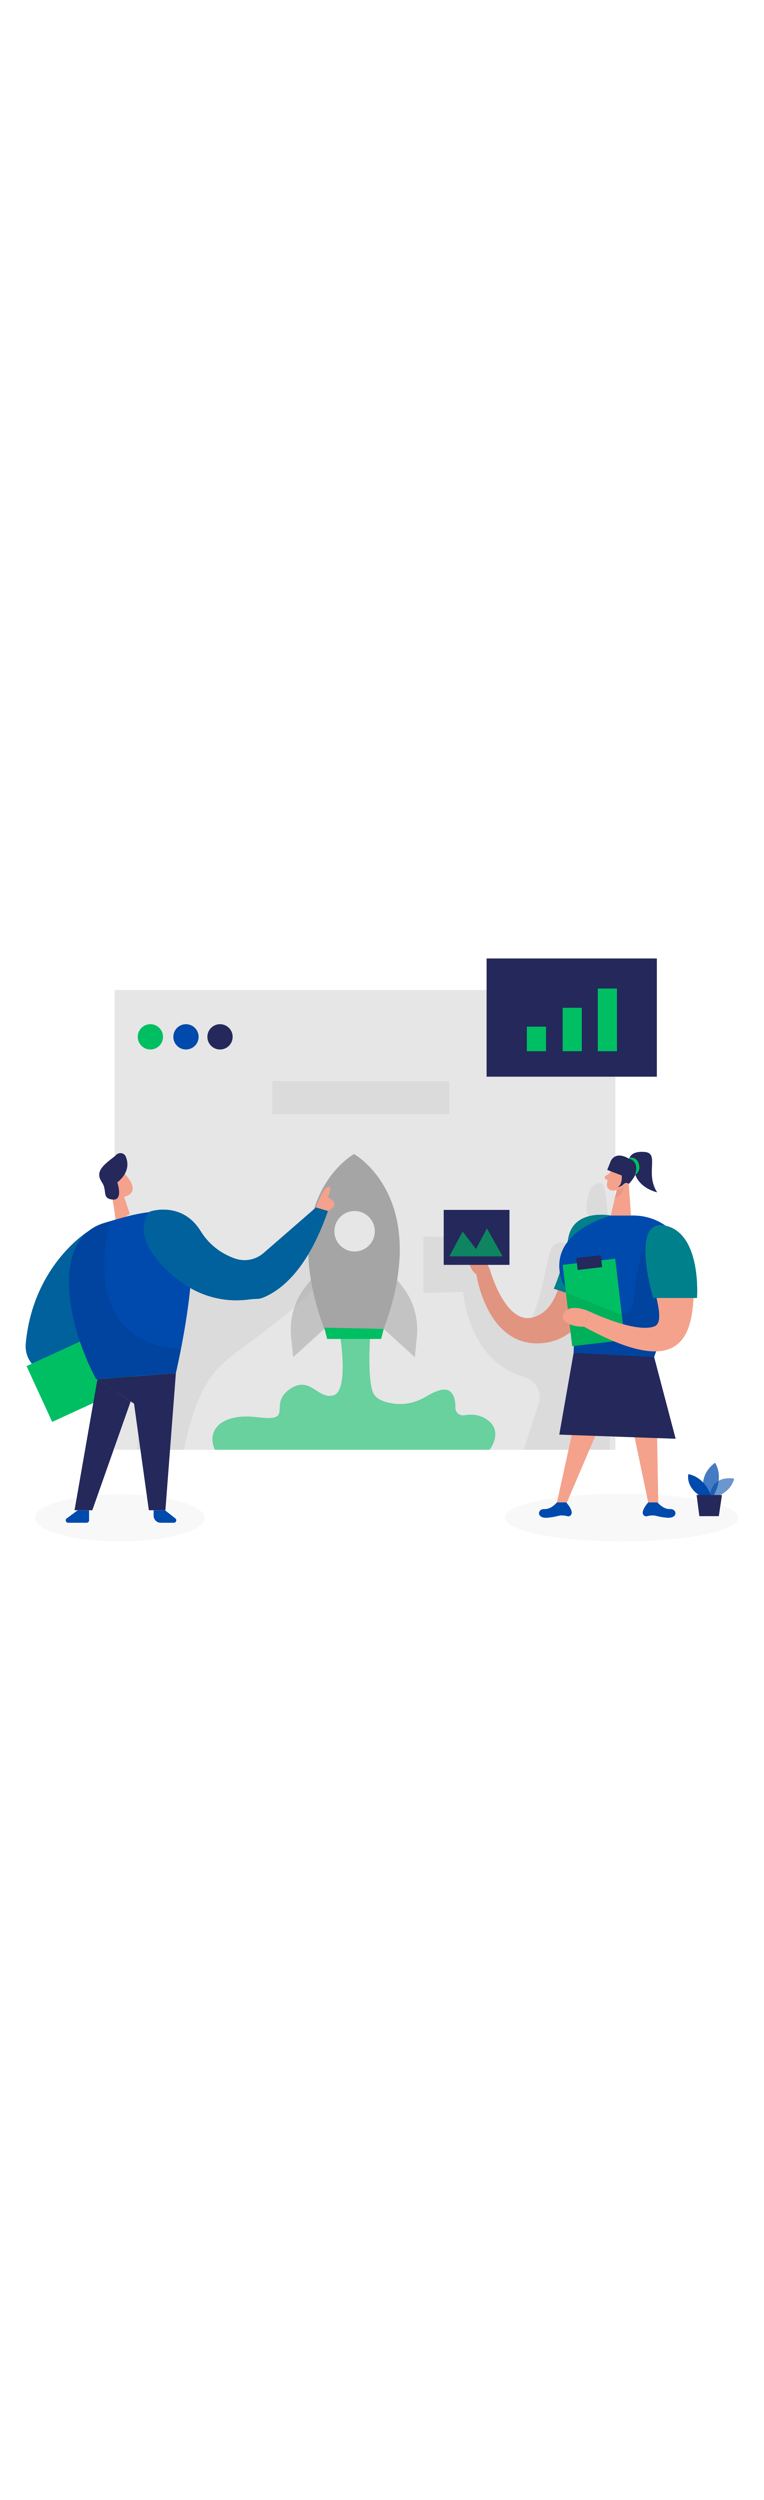 <svg id="_0286_startup" xmlns="http://www.w3.org/2000/svg" viewBox="0 0 500 500" data-imageid="startup-46" imageName="Startup" class="illustrations_image" style="width: 153px;"><defs><style>.cls-1_startup-46,.cls-2_startup-46,.cls-3_startup-46,.cls-4_startup-46,.cls-5_startup-46{fill:#00bf63;}.cls-6_startup-46{fill:#f4a28c;}.cls-7_startup-46,.cls-8_startup-46{fill:#a5a5a5;}.cls-2_startup-46{opacity:.62;}.cls-3_startup-46,.cls-8_startup-46{opacity:.55;}.cls-9_startup-46{fill:#e6e6e6;}.cls-10_startup-46{fill:none;opacity:.03;}.cls-11_startup-46{fill:#ce8172;opacity:.31;}.cls-12_startup-46{opacity:.58;}.cls-12_startup-46,.cls-13_startup-46,.cls-14_startup-46{fill:#68e1fd;}.cls-4_startup-46{opacity:.2;}.cls-5_startup-46{opacity:.46;}.cls-15_startup-46{opacity:.05;}.cls-15_startup-46,.cls-16_startup-46,.cls-17_startup-46{fill:#000001;}.cls-18_startup-46{fill:#24285b;}.cls-16_startup-46{opacity:.08;}.cls-13_startup-46{opacity:.73;}.cls-19_startup-46{fill:#00bf63;}</style></defs><g id="screen_startup-46"><rect class="cls-9_startup-46" x="75" y="80.08" width="327.71" height="300.49" transform="translate(477.7 460.66) rotate(-180)"/><path class="cls-15_startup-46" d="m394.06,206.34s-6.74-1.92-9.15,8.37c-2.41,10.29-1.27,12.53,3.76,15.11,5.02,2.58,2.44,19.29-6.69,18.94-9.12-.34-16.53-7.74-21.01,0-4.47,7.74-8.98,64.48-27.65,52.21-18.67-12.27-22.86-59.29-22.86-59.29l-33.35-.48v36.83s25.94-.52,25.94-.52c0,0,3.34,45.24,39.84,55.36,7.65,2.12,12.09,10.06,9.63,17.6l-9.81,30.1h56.42s.06-39.69.06-39.69c0,0,2.63-123.24-5.14-134.55Z"/><circle class="cls-1_startup-46" cx="308.6" cy="247.58" r="3.19"/><path class="cls-15_startup-46" d="m118.12,257.53l-21.3.57-7.02,122.47h16.61s13.89,0,13.89,0c1.71-5.83,6.12-36.13,22.72-53.68s95.68-60.58,71.23-90.8c-11.91-14.73-44.47,40.02-44.47,40.02l-31.45,3.73,2.16-1.13-22.37-21.18Z"/><path class="cls-8_startup-46" d="m207.21,264.83l-6.97,8.74c-7.41,9.29-10.9,21.1-9.74,32.93l1.33,13.58,20.4-18.52-5.02-36.72Z"/><path class="cls-8_startup-46" d="m256.12,264.83l6.97,8.74c7.41,9.29,10.9,21.1,9.74,32.93l-1.33,13.58-20.4-18.52,5.02-36.72Z"/><path class="cls-3_startup-46" d="m222.36,304.46s6.35,37.45-4.1,40.52c-10.44,3.07-15.36-13.72-29.08-3.69-13.72,10.03,3.89,21.09-20.48,18.02s-33.79,8.94-28.05,21.26h179.79s9.01-11.43-1.02-19.21c-5.18-4.02-11.02-4.16-15.46-3.36-3.16.57-6.04-1.88-5.95-5.08.11-3.68-.53-7.86-3.37-10.41-3.46-3.1-10.62.13-15.98,3.37-6.15,3.71-13.31,5.44-20.44,4.58-6.24-.75-12.62-2.81-14.36-7.95-3.69-10.85-1.43-38.75-1.43-38.75l-20.07.69Z"/><path class="cls-7_startup-46" d="m231.69,187.3s-51.48,28.25-19.46,114.25h38.92c32.02-86-19.46-114.25-19.46-114.25Z"/><polygon class="cls-1_startup-46" points="251.15 301.56 249.43 308.15 214.11 308.15 212.23 300.77 251.15 301.56"/><circle class="cls-9_startup-46" cx="232.06" cy="237.76" r="13.22"/><circle class="cls-19_startup-46" cx="98.42" cy="110.69" r="8.27"/><circle class="cls-14_startup-46 targetColor" cx="121.71" cy="110.69" r="8.27" style="fill: rgb(0, 74, 173);"/><circle class="cls-18_startup-46" cx="143.99" cy="110.69" r="8.27"/><rect class="cls-15_startup-46" x="178.22" y="139.62" width="115.84" height="21.68"/></g><g id="girl_startup-46"><g class="cls-10_startup-46"><ellipse class="cls-17_startup-46" cx="406.79" cy="424.9" rx="76.44" ry="15.64"/></g><path class="cls-6_startup-46" d="m399.7,227.48s-22.73-3.03-27.29,15.96c-4.56,18.99-5.22,45.3-23.47,50.57-18.26,5.26-28.36-31.25-28.36-31.25,0,0-4.24-10.25-8.8-11.64s-7.82,8.71,0,14.9c0,0,6.59,46.62,41.6,44.99,35.01-1.63,46.33-49.7,46.33-83.52Z"/><path class="cls-16_startup-46" d="m399.7,227.48s-22.73-3.03-27.29,15.96c-4.56,18.99-5.22,45.3-23.47,50.57-18.26,5.26-28.36-31.25-28.36-31.25,0,0-4.24-10.25-8.8-11.64s-7.82,8.71,0,14.9c0,0,6.59,46.62,41.6,44.99,35.01-1.63,46.33-49.7,46.33-83.52Z"/><path class="cls-14_startup-46 targetColor" d="m399.7,227.48s-24.4-4.82-27.82,14.91c-3.42,19.72-9.45,32.93-9.45,32.93l18.64,6.03,18.64-53.87Z" style="fill: rgb(0, 74, 173);"/><path class="cls-5_startup-46" d="m399.7,227.48s-24.4-4.82-27.82,14.91c-3.42,19.72-9.45,32.93-9.45,32.93l18.64,6.03,18.64-53.87Z"/><path class="cls-6_startup-46" d="m400.86,195.43s-3.13,6.63-3.66,11.61c-.22,2.02,1.27,3.86,3.3,4.05,2.51.23,5.98-.18,8.09-3.53l4.28-5.25s2.56-3.38-.28-7.6c-2.85-4.22-10.01-3.42-11.72.72Z"/><polygon class="cls-6_startup-46" points="411.25 203.51 412.97 227.48 399.7 227.48 403.67 210.48 411.25 203.51"/><path class="cls-6_startup-46" d="m399.11,199.71l-2.9,1.94c-.72.48-.69,1.54.05,1.98l2.45,1.47.4-5.39Z"/><path class="cls-11_startup-46" d="m403.56,210.96s2.81-.48,4.32-2.07c0,0,.86,5.19-5.46,6.94l1.14-4.87Z"/><path class="cls-6_startup-46" d="m406.92,203.22s1.03-2.63,2.94-1.69c1.91.94.45,4.75-2.39,4.1l-.56-2.41Z"/><polygon class="cls-6_startup-46" points="375.72 363.95 364.49 414.97 371.02 414.97 392.87 363.95 375.72 363.95"/><polygon class="cls-6_startup-46" points="412.25 357.75 424.22 414.97 430.79 414.97 429.8 357.35 412.25 357.75"/><path class="cls-14_startup-46 targetColor" d="m364.49,414.97s-3.63,4.6-8.26,4.37c-4.64-.23-5.32,6.33,2.14,5.65,2.85-.26,5.13-.71,6.87-1.18,2.07-.55,4.22-.33,6.29.22.65.17,1.38.02,2.13-.85,2.12-2.49-3.08-8.21-3.08-8.21h-6.09Z" style="fill: rgb(0, 74, 173);"/><path class="cls-14_startup-46 targetColor" d="m430.31,414.97s3.63,4.6,8.26,4.37c4.64-.23,5.32,6.33-2.14,5.65-2.85-.26-5.13-.71-6.87-1.18-2.07-.55-4.22-.33-6.29.22-.65.17-1.38.02-2.13-.85-2.12-2.49,3.08-8.21,3.08-8.21h6.09Z" style="fill: rgb(0, 74, 173);"/><path class="cls-14_startup-46 targetColor" d="m399.7,227.48h13.27s.91-.06,2.47,0c28.95.93,45.77,33.09,30.4,57.64-8.55,13.66-18.76,32.06-19.44,43.06l-51.61-2.61s3.91-33.47-5.65-52.6c0,0-17.58-30.12,30.55-45.49Z" style="fill: rgb(0, 74, 173);"/><path class="cls-16_startup-46" d="m422.75,245.01s-6.42,13.27-7.94,37.13c-1.52,23.86-37.74-4.32-37.74-4.32l-1.66,39.41,52.69,2.78,4.38-15.97s13.82-24.72-9.73-59.02Z"/><rect class="cls-19_startup-46" x="371.21" y="257.56" width="34.63" height="53.51" transform="translate(807.51 521.48) rotate(173.32)"/><rect class="cls-18_startup-46" x="377.51" y="254.35" width="16.12" height="7.84" transform="translate(798.59 469.9) rotate(173.32)"/><polygon class="cls-18_startup-46" points="375.41 317.23 428.11 320.01 442.18 373.38 366.02 370.67 375.41 317.23"/><polygon class="cls-16_startup-46" points="370.34 277.88 406.91 292.47 408.84 308.88 374.44 312.91 370.34 277.88"/><path class="cls-6_startup-46" d="m423.19,247.56c-.48-10.76,13.05-15.88,19.9-7.58,5.9,7.16,11.32,17.68,11.12,32.06-.43,31.23-4.64,65.04-72.02,28.09l3.63-9.9s29.9,14.38,42.39,9.71c9.18-3.43-4.08-30.94-5.03-52.39Z"/><path class="cls-6_startup-46" d="m385.82,290.24s-11.24-5.34-16.02,0c-4.78,5.34,2.83,10.12,12.39,9.9l3.63-9.9Z"/><path class="cls-18_startup-46" d="m399.7,191.91l-2.3,5.76,9.52,3.65s.54,6.41-2.83,7.57c0,0,2.08.1,4.09-1.98.86-.9,2.25-1.02,3.19-.2l.12.11s4.46-4.15,5.54-9.8c1.09-5.65-5.22-6.52-5.22-6.52,0,0-8.37-5.87-12.12,1.41Z"/><path class="cls-18_startup-46" d="m411.82,190.5s.43-5.43,10.22-4.56c9.78.87,0,14.08,8.04,26.38,0,0-14.78-3.13-15.21-16.38l-3.04-5.43Z"/><path class="cls-19_startup-46" d="m411.2,190.11s1.96-1.35,4.73.4c2.77,1.75,3.99,8.15-.37,10.35,0,0,3.62-8.67-4.36-10.75Z"/><path class="cls-14_startup-46 targetColor" d="m427.46,281.35h28.69s3.15-41.88-20.6-47.24c-23.74-5.36-8.09,47.24-8.09,47.24Z" style="fill: rgb(0, 74, 173);"/><path class="cls-5_startup-46" d="m427.46,281.35h28.69s3.15-41.88-20.6-47.24c-23.74-5.36-8.09,47.24-8.09,47.24Z"/><rect class="cls-18_startup-46" x="290.37" y="223.81" width="43.05" height="35.92" transform="translate(623.8 483.53) rotate(-180)"/><polygon class="cls-2_startup-46" points="328.93 254.16 318.68 235.86 311.5 249.41 302.78 237.91 294.06 254.16 328.93 254.16"/></g><g id="boy_startup-46"><g class="cls-10_startup-46"><ellipse class="cls-17_startup-46" cx="78.37" cy="425.14" rx="55.51" ry="15.39"/></g><polygon class="cls-6_startup-46" points="81.23 215.27 84.95 226.42 76.13 232.03 72.95 212.7 81.23 215.27"/><path class="cls-6_startup-46" d="m69.92,201.92c1.9-4.63,8.06-5.58,11.49-1.93,3.76,4.01,8.28,10.39,3.16,13.86-7.84,5.31-15.04-4.61-15.04-4.61,0,0-1.05-3.8.39-7.32Z"/><path class="cls-6_startup-46" d="m75.65,208.76s-2.01-1.68-2.92.71c-.91,2.39,2.64,3.54,3.7,2.33,1.06-1.2-.78-3.04-.78-3.04Z"/><path class="cls-14_startup-46 targetColor" d="m57.92,237.66s-36.3,21.98-41.07,73.57c-.82,8.87,4.9,17.03,13.56,19.12l42.55,10.26-15.03-102.95Z" style="fill: rgb(0, 74, 173);"/><path class="cls-4_startup-46" d="m57.92,237.66s-36.3,21.98-41.07,73.57c-.82,8.87,4.9,17.03,13.56,19.12l42.55,10.26-15.03-102.95Z"/><rect class="cls-19_startup-46" x="22.98" y="311.23" width="61.38" height="40.14" transform="translate(-133.45 52.69) rotate(-24.68)"/><path class="cls-18_startup-46" d="m76.76,205.87s4.17,11.93-3.1,11.18c-7.27-.75-3.29-5.87-6.89-11.18-3.6-5.31-1.71-8.89,3.79-13.55,2.52-2.14,4.22-3.13,5.23-4.26,1.92-2.14,5.45-1.74,6.54.93,1.88,4.58,1.89,10.71-5.58,16.89Z"/><path class="cls-14_startup-46 targetColor" d="m49.53,248.45c3.45-7.75,10.19-13.55,18.31-15.99,15.52-4.66,44.99-14.45,53.7.07,11.93,19.88-6.43,97.9-6.43,97.9l-52.16,4.05s-28.69-51.75-13.43-86.03Z" style="fill: rgb(0, 74, 173);"/><polygon class="cls-18_startup-46" points="115.11 330.43 108.25 420.1 97.41 420.1 87.72 350.44 63.75 334.48 115.11 330.43"/><polygon class="cls-18_startup-46" points="63.75 334.48 48.78 420.1 60.41 420.1 85.52 348.97 63.75 334.48"/><path class="cls-16_startup-46" d="m72.35,231.1s-24.4,78.58,46.05,83.79l-3.29,15.54-52.16,4.05s-18.38-28.86-17.6-69.39c0,0,.44-20.04,14.55-28.9,0,0,5.39-3.97,12.44-5.09Z"/><path class="cls-14_startup-46 targetColor" d="m50.89,420.1l-7.21,5.32c-1.23.91-.59,2.86.94,2.86h12.09c.88,0,1.59-.71,1.59-1.59v-6.59h-7.4Z" style="fill: rgb(0, 74, 173);"/><path class="cls-14_startup-46 targetColor" d="m107.95,420.1l6.79,5.31c1.2.94.54,2.87-.99,2.87h-8.61c-2.54,0-4.6-2.06-4.6-4.6v-3.58h7.4Z" style="fill: rgb(0, 74, 173);"/><path class="cls-14_startup-46 targetColor" d="m214.63,224.46l-7.82-2.29-34.3,29.81h0c-5.14,4.47-12.28,5.85-18.71,3.6-7.15-2.5-16.1-7.59-22.48-17.93-12.34-20-33.28-12.76-33.28-12.76,0,0-15.78,15.55,15.49,42.23,18.67,15.93,37.78,16.93,50.16,15.14,1.51-.22,3.03-.25,4.56-.3,1.36-.04,2.78-.34,4.24-.96,1.6-.67,3.22-1.48,4.86-2.41h0s0,0,0,0c12.68-7.24,26.36-22.76,37.29-54.14Z" style="fill: rgb(0, 74, 173);"/><path class="cls-4_startup-46" d="m214.63,224.46l-7.82-2.29-34.3,29.81h0c-5.14,4.47-12.28,5.85-18.71,3.6-7.15-2.5-16.1-7.59-22.48-17.93-12.34-20-33.28-12.76-33.28-12.76,0,0-15.78,15.55,15.49,42.23,18.67,15.93,37.78,16.93,50.16,15.14,1.51-.22,3.03-.25,4.56-.3,1.36-.04,2.78-.34,4.24-.96,1.6-.67,3.22-1.48,4.86-2.41h0s0,0,0,0c12.68-7.24,26.36-22.76,37.29-54.14Z"/><path class="cls-6_startup-46" d="m206.8,222.17s4.35-12.44,7.82-13.41,0,6.71,0,6.71c0,0,9.49,4.66,0,9l-7.82-2.29Z"/></g><g id="chart_startup-46"><rect class="cls-18_startup-46" x="318.45" y="59.46" width="111.43" height="77.27"/><rect class="cls-1_startup-46" x="344.8" y="104.04" width="12.54" height="16.04"/><rect class="cls-1_startup-46" x="368.23" y="91.7" width="12.54" height="28.37"/><rect class="cls-1_startup-46" x="391.23" y="79.12" width="12.54" height="40.96"/></g><g id="plant_startup-46"><path class="cls-12_startup-46 targetColor" d="m468.28,411.38s9.98-2.68,12.19-11.95c0,0-15.44-3.19-15.94,12.76l3.75-.8Z" style="fill: rgb(0, 74, 173);"/><path class="cls-13_startup-46 targetColor" d="m467.07,410.39s7.01-10.98.92-21.31c0,0-11.78,7.41-6.62,21.31h5.69Z" style="fill: rgb(0, 74, 173);"/><path class="cls-14_startup-46 targetColor" d="m465.27,410.39s-3.63-11.65-14.75-13.9c0,0-2.12,7.54,7.15,13.9h7.6Z" style="fill: rgb(0, 74, 173);"/><polygon class="cls-18_startup-46" points="472.5 410.15 470.42 423.97 457.69 423.97 455.88 410.15 472.5 410.15"/></g></svg>